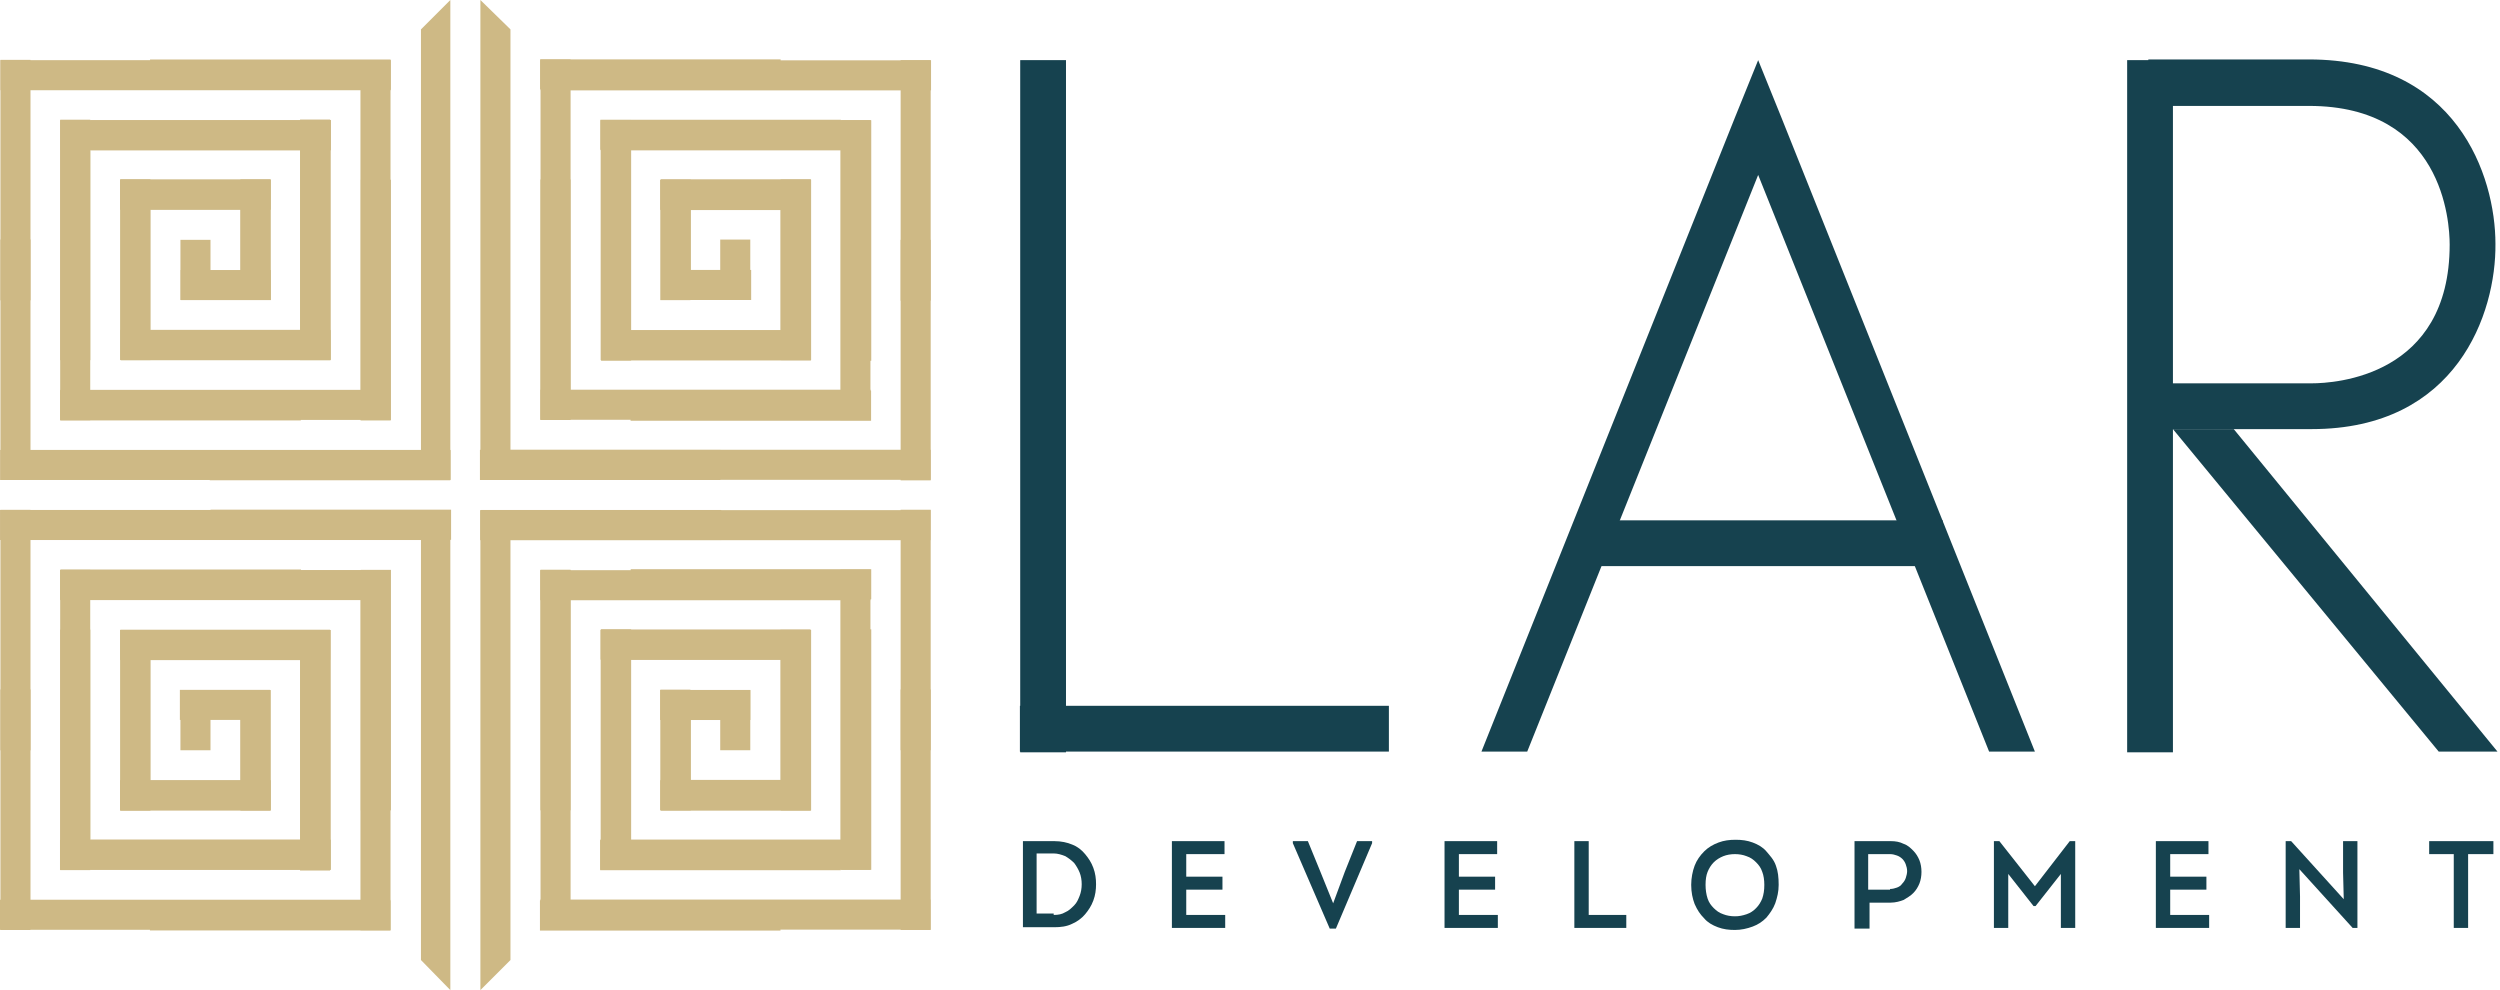 <svg width="202" height="80" viewBox="0 0 202 80" fill="none" xmlns="http://www.w3.org/2000/svg">
<path d="M34.013 38.758H36.387V0L34.013 2.374V38.758Z" fill="#CEB985"/>
<path d="M36.381 38.806L36.381 36.376L16.947 36.376L16.947 38.806L36.381 38.806Z" fill="#CEB985"/>
<path d="M0.015 36.354L0.015 38.783L36.399 38.783L36.399 36.354L0.015 36.354Z" fill="#CEB985"/>
<path d="M0.035 38.781L2.464 38.781L2.464 19.347L0.035 19.347L0.035 38.781Z" fill="#CEB985"/>
<path d="M31.569 7.291L31.569 4.861L0.044 4.861L0.044 7.291L31.569 7.291Z" fill="#CEB985"/>
<path d="M0.035 24.271L2.464 24.271L2.464 4.837L0.035 4.837L0.035 24.271Z" fill="#CEB985"/>
<path d="M29.125 33.959L31.555 33.959L31.555 4.863L29.125 4.863L29.125 33.959Z" fill="#CEB985"/>
<path d="M12.125 4.808L12.125 7.237L31.559 7.237L31.559 4.808L12.125 4.808Z" fill="#CEB985"/>
<path d="M4.868 31.501L4.868 33.93L31.535 33.93L31.535 31.501L4.868 31.501Z" fill="#CEB985"/>
<path d="M31.584 14.521H29.155V33.955H31.584V14.521Z" fill="#CEB985"/>
<path d="M7.291 9.717H4.862V33.954H7.291V9.717Z" fill="#CEB985"/>
<path d="M24.307 33.971L24.307 31.542L4.873 31.542L4.873 33.971L24.307 33.971Z" fill="#CEB985"/>
<path d="M26.699 12.137L26.699 9.708L4.891 9.708L4.891 12.137L26.699 12.137Z" fill="#CEB985"/>
<path d="M4.866 29.106L7.295 29.106L7.295 9.672L4.866 9.672L4.866 29.106Z" fill="#CEB985"/>
<path d="M24.293 29.072L26.722 29.072L26.722 9.693L24.293 9.693L24.293 29.072Z" fill="#CEB985"/>
<path d="M7.302 9.712L7.302 12.141L26.736 12.141L26.736 9.712L7.302 9.712Z" fill="#CEB985"/>
<path d="M9.739 26.652L9.739 29.081L26.689 29.081L26.689 26.652L9.739 26.652Z" fill="#CEB985"/>
<path d="M26.67 9.662H24.241V29.096H26.67V9.662Z" fill="#CEB985"/>
<path d="M12.15 14.521H9.721V29.096H12.15V14.521Z" fill="#CEB985"/>
<path d="M26.715 29.107L26.715 26.678L9.766 26.678L9.766 29.107L26.715 29.107Z" fill="#CEB985"/>
<path d="M21.859 16.946L21.859 14.517L9.713 14.517L9.713 16.946L21.859 16.946Z" fill="#CEB985"/>
<path d="M9.72 29.074L12.149 29.074L12.149 14.499L9.72 14.499L9.72 29.074Z" fill="#CEB985"/>
<path d="M19.421 24.225L21.851 24.225L21.851 14.508L19.421 14.508L19.421 24.225Z" fill="#CEB985"/>
<path d="M9.722 14.505L9.722 16.935L21.869 16.935L21.869 14.505L9.722 14.505Z" fill="#CEB985"/>
<path d="M14.601 21.818L14.601 24.248L21.889 24.248L21.889 21.818L14.601 21.818Z" fill="#CEB985"/>
<path d="M17.008 19.379H14.579V24.237H17.008V19.379Z" fill="#CEB985"/>
<path d="M21.867 14.521H19.438V24.238H21.867V14.521Z" fill="#CEB985"/>
<path d="M41.246 38.758H38.816V0L41.246 2.374V38.758Z" fill="#CEB985"/>
<path d="M58.213 38.782V36.353L38.779 36.353V38.782H58.213Z" fill="#CEB985"/>
<path d="M38.816 36.341V38.77H75.199V36.341H38.816Z" fill="#CEB985"/>
<path d="M75.2 19.379H72.771V38.813H75.2V19.379Z" fill="#CEB985"/>
<path d="M75.228 7.303V4.874L43.702 4.874V7.303L75.228 7.303Z" fill="#CEB985"/>
<path d="M75.2 4.858H72.771V24.293H75.2V4.858Z" fill="#CEB985"/>
<path d="M46.104 4.803H43.675V33.899H46.104V4.803Z" fill="#CEB985"/>
<path d="M43.64 4.798V7.227L63.074 7.227V4.798L43.64 4.798Z" fill="#CEB985"/>
<path d="M43.669 31.488V33.918H70.336V31.488H43.669Z" fill="#CEB985"/>
<path d="M43.67 33.933H46.099V14.499H43.67V33.933Z" fill="#CEB985"/>
<path d="M67.903 33.951H70.333V9.714H67.903V33.951Z" fill="#CEB985"/>
<path d="M70.384 33.996V31.567L50.95 31.567V33.996H70.384Z" fill="#CEB985"/>
<path d="M70.357 12.15V9.721L48.549 9.721V12.15L70.357 12.15Z" fill="#CEB985"/>
<path d="M70.397 9.717H67.968V29.151H70.397V9.717Z" fill="#CEB985"/>
<path d="M50.963 9.717H48.533V29.096H50.963V9.717Z" fill="#CEB985"/>
<path d="M48.508 9.676V12.105L67.942 12.105V9.676L48.508 9.676Z" fill="#CEB985"/>
<path d="M48.574 26.673V29.102H65.523V26.673H48.574Z" fill="#CEB985"/>
<path d="M48.567 29.127H50.996V9.693H48.567V29.127Z" fill="#CEB985"/>
<path d="M63.054 29.091H65.484V14.515H63.054V29.091Z" fill="#CEB985"/>
<path d="M65.519 29.116V26.687L48.57 26.687V29.116L65.519 29.116Z" fill="#CEB985"/>
<path d="M65.504 16.973V14.543L53.358 14.543V16.973L65.504 16.973Z" fill="#CEB985"/>
<path d="M65.538 14.521H63.109V29.096H65.538V14.521Z" fill="#CEB985"/>
<path d="M55.821 14.52H53.392V24.237H55.821V14.52Z" fill="#CEB985"/>
<path d="M53.376 14.488V16.918H65.523V14.488H53.376Z" fill="#CEB985"/>
<path d="M53.407 21.811V24.24H60.694V21.811H53.407Z" fill="#CEB985"/>
<path d="M58.194 24.216H60.623V19.357H58.194V24.216Z" fill="#CEB985"/>
<path d="M53.358 24.251H55.788V14.534H53.358V24.251Z" fill="#CEB985"/>
<path d="M34.013 41.242H36.387V80L34.013 77.571V41.242Z" fill="#CEB985"/>
<path d="M17.014 41.183L17.014 43.612L36.448 43.612L36.448 41.183L17.014 41.183Z" fill="#CEB985"/>
<path d="M36.388 43.634L36.388 41.205L0.004 41.205L0.004 43.634L36.388 43.634Z" fill="#CEB985"/>
<path d="M0.035 60.63L2.464 60.63L2.464 41.196L0.035 41.196L0.035 60.63Z" fill="#CEB985"/>
<path d="M-1.05495e-10 72.698L0 75.127L31.525 75.127L31.525 72.698L-1.05495e-10 72.698Z" fill="#CEB985"/>
<path d="M0.035 75.14L2.464 75.14L2.464 55.706L0.035 55.706L0.035 75.14Z" fill="#CEB985"/>
<path d="M29.125 75.169L31.554 75.169L31.554 46.073L29.125 46.073L29.125 75.169Z" fill="#CEB985"/>
<path d="M31.548 75.18L31.548 72.751L12.114 72.751L12.114 75.18L31.548 75.18Z" fill="#CEB985"/>
<path d="M31.523 48.487L31.523 46.058L4.857 46.058L4.857 48.487L31.523 48.487Z" fill="#CEB985"/>
<path d="M31.584 46.045H29.155V65.48H31.584V46.045Z" fill="#CEB985"/>
<path d="M7.291 46.045H4.862V70.283H7.291V46.045Z" fill="#CEB985"/>
<path d="M4.885 46.017L4.885 48.446L24.319 48.446L24.319 46.017L4.885 46.017Z" fill="#CEB985"/>
<path d="M4.847 67.852L4.847 70.281L26.656 70.281L26.656 67.852L4.847 67.852Z" fill="#CEB985"/>
<path d="M4.866 70.305L7.295 70.305L7.295 50.871L4.866 50.871L4.866 70.305Z" fill="#CEB985"/>
<path d="M24.292 70.284L26.722 70.284L26.722 50.905L24.292 50.905L24.292 70.284Z" fill="#CEB985"/>
<path d="M26.725 70.276L26.725 67.847L7.291 67.847L7.291 70.276L26.725 70.276Z" fill="#CEB985"/>
<path d="M26.677 53.337L26.677 50.908L9.727 50.908L9.727 53.337L26.677 53.337Z" fill="#CEB985"/>
<path d="M26.67 50.904H24.241V70.338H26.67V50.904Z" fill="#CEB985"/>
<path d="M12.15 50.904H9.721V65.48H12.15V50.904Z" fill="#CEB985"/>
<path d="M9.722 50.881L9.722 53.31L26.672 53.31L26.672 50.881L9.722 50.881Z" fill="#CEB985"/>
<path d="M9.724 63.042L9.724 65.472L21.871 65.472L21.871 63.042L9.724 63.042Z" fill="#CEB985"/>
<path d="M9.72 65.478L12.149 65.478L12.149 50.903L9.72 50.903L9.72 65.478Z" fill="#CEB985"/>
<path d="M19.421 65.469L21.851 65.469L21.851 55.752L19.421 55.752L19.421 65.469Z" fill="#CEB985"/>
<path d="M21.857 65.483L21.857 63.053L9.711 63.053L9.711 65.483L21.857 65.483Z" fill="#CEB985"/>
<path d="M21.822 58.17L21.822 55.741L14.534 55.741L14.534 58.17L21.822 58.17Z" fill="#CEB985"/>
<path d="M17.008 55.763H14.579V60.621H17.008V55.763Z" fill="#CEB985"/>
<path d="M21.867 55.763H19.438V65.48H21.867V55.763Z" fill="#CEB985"/>
<path d="M41.246 41.242H38.816V80L41.246 77.571V41.242Z" fill="#CEB985"/>
<path d="M38.846 41.206V43.635H58.279V41.206H38.846Z" fill="#CEB985"/>
<path d="M75.188 43.647V41.218L38.804 41.218V43.647L75.188 43.647Z" fill="#CEB985"/>
<path d="M75.2 41.187H72.771V60.621H75.2V41.187Z" fill="#CEB985"/>
<path d="M43.659 72.685V75.114H75.184V72.685H43.659Z" fill="#CEB985"/>
<path d="M75.2 55.707H72.771V75.141H75.2V55.707Z" fill="#CEB985"/>
<path d="M46.104 46.045H43.675V75.141H46.104V46.045Z" fill="#CEB985"/>
<path d="M63.062 75.191V72.761H43.628V75.191H63.062Z" fill="#CEB985"/>
<path d="M70.324 48.5V46.07L43.657 46.07V48.5L70.324 48.5Z" fill="#CEB985"/>
<path d="M43.67 65.477H46.099V46.043H43.67V65.477Z" fill="#CEB985"/>
<path d="M67.903 70.263H70.333V46.026H67.903V70.263Z" fill="#CEB985"/>
<path d="M50.961 45.992V48.421H70.395V45.992H50.961Z" fill="#CEB985"/>
<path d="M48.505 67.838V70.267H70.313V67.838H48.505Z" fill="#CEB985"/>
<path d="M70.397 50.849H67.968V70.283H70.397V50.849Z" fill="#CEB985"/>
<path d="M50.963 50.904H48.533V70.283H50.963V50.904Z" fill="#CEB985"/>
<path d="M67.931 70.313V67.883H48.496V70.313H67.931Z" fill="#CEB985"/>
<path d="M65.512 53.315V50.886H48.562V53.315H65.512Z" fill="#CEB985"/>
<path d="M48.567 70.284H50.996V50.85H48.567V70.284Z" fill="#CEB985"/>
<path d="M63.054 65.461H65.484V50.886H63.054V65.461Z" fill="#CEB985"/>
<path d="M48.526 50.872V53.301H65.476V50.872H48.526Z" fill="#CEB985"/>
<path d="M53.37 63.016V65.445H65.516V63.016H53.37Z" fill="#CEB985"/>
<path d="M65.538 50.904H63.109V65.48H65.538V50.904Z" fill="#CEB985"/>
<path d="M55.821 55.763H53.392V65.48H55.821V55.763Z" fill="#CEB985"/>
<path d="M65.511 65.5V63.071H53.365V65.5H65.511Z" fill="#CEB985"/>
<path d="M60.628 58.177V55.748H53.34V58.177H60.628Z" fill="#CEB985"/>
<path d="M58.194 60.619H60.623V55.761H58.194V60.619Z" fill="#CEB985"/>
<path d="M53.359 65.443H55.788V55.726H53.359V65.443Z" fill="#CEB985"/>
<path d="M86.132 4.858H82.433V60.787H86.132V4.858Z" fill="#16424F"/>
<path d="M175.573 4.858H171.874V60.787H175.573V4.858Z" fill="#16424F"/>
<path d="M156.97 45.742V42.043L127.543 42.043V45.742L156.97 45.742Z" fill="#16424F"/>
<path d="M112.222 60.728V57.029L82.408 57.029V60.728L112.222 60.728Z" fill="#16424F"/>
<path d="M164.42 60.731L143.937 9.496L142.06 4.858L140.183 9.496L119.7 60.731H123.399L142.06 14.134L160.721 60.731H164.42Z" fill="#16424F"/>
<path d="M186.781 34.672H173.42V30.973H186.781C188.658 30.973 197.933 30.421 197.933 19.765C197.933 17.888 197.381 8.558 186.56 8.558C179.051 8.558 173.585 8.558 173.585 8.558V4.803C173.585 4.803 179.051 4.803 186.56 4.803C198.485 4.803 201.632 14.189 201.632 19.71C201.687 25.286 198.54 34.672 186.781 34.672Z" fill="#16424F"/>
<path d="M180.487 34.672H175.573L197.05 60.731H201.798L180.487 34.672Z" fill="#16424F"/>
<path d="M85.193 67.964C85.745 67.964 86.242 68.074 86.629 68.24C87.07 68.406 87.402 68.682 87.678 69.013C87.954 69.344 88.175 69.675 88.34 70.117C88.506 70.559 88.561 71 88.561 71.442C88.561 71.884 88.506 72.326 88.34 72.767C88.175 73.209 87.954 73.54 87.678 73.871C87.402 74.203 87.015 74.479 86.629 74.644C86.187 74.865 85.69 74.92 85.193 74.92H82.653V67.964H85.193ZM85.138 73.927C85.524 73.927 85.8 73.871 86.077 73.706C86.353 73.595 86.573 73.374 86.794 73.154C87.015 72.933 87.126 72.657 87.236 72.381C87.346 72.105 87.402 71.773 87.402 71.442C87.402 71.111 87.346 70.78 87.236 70.504C87.126 70.228 86.96 69.951 86.794 69.731C86.573 69.51 86.353 69.344 86.077 69.178C85.8 69.068 85.469 68.958 85.138 68.958H83.758V73.816H85.138V73.927Z" fill="#16424F"/>
<path d="M98.941 69.013H95.849V70.835H98.775V71.884H95.849V73.927H98.996V74.976H94.689V67.964H98.941V69.013Z" fill="#16424F"/>
<path d="M107.719 72.988L108.658 70.448L109.651 67.964H110.866V68.129L107.94 75.031H107.443L104.462 68.129V67.964H105.676L106.67 70.393L107.719 72.988Z" fill="#16424F"/>
<path d="M120.97 69.013H117.878V70.835H120.804V71.884H117.878V73.927H121.025V74.976H116.718V67.964H120.97V69.013Z" fill="#16424F"/>
<path d="M128.423 73.927H131.404V74.976H127.208V67.964H128.368V73.927H128.423Z" fill="#16424F"/>
<path d="M143.716 71.497C143.716 72.049 143.606 72.491 143.44 72.988C143.275 73.43 142.999 73.816 142.723 74.147C142.391 74.479 142.06 74.7 141.618 74.865C141.177 75.031 140.68 75.141 140.183 75.141C139.686 75.141 139.244 75.086 138.803 74.921C138.361 74.755 137.974 74.534 137.698 74.203C137.367 73.871 137.146 73.54 136.925 73.043C136.76 72.602 136.649 72.105 136.649 71.497C136.649 70.945 136.76 70.393 136.925 69.951C137.091 69.51 137.367 69.123 137.698 68.792C138.03 68.461 138.416 68.24 138.858 68.074C139.299 67.909 139.741 67.853 140.238 67.853C140.735 67.853 141.177 67.909 141.618 68.074C142.06 68.24 142.446 68.461 142.723 68.792C142.999 69.123 143.33 69.455 143.495 69.951C143.661 70.393 143.716 70.89 143.716 71.497ZM137.809 71.497C137.809 71.884 137.864 72.27 137.974 72.602C138.085 72.933 138.251 73.154 138.471 73.375C138.692 73.595 138.913 73.761 139.244 73.871C139.52 73.982 139.852 74.037 140.183 74.037C140.514 74.037 140.79 73.982 141.121 73.871C141.453 73.761 141.674 73.595 141.894 73.375C142.115 73.154 142.281 72.878 142.391 72.602C142.502 72.27 142.557 71.939 142.557 71.497C142.557 71.111 142.502 70.725 142.391 70.448C142.281 70.117 142.115 69.896 141.894 69.675C141.674 69.455 141.453 69.289 141.121 69.179C140.845 69.068 140.514 69.013 140.183 69.013C139.852 69.013 139.52 69.068 139.244 69.179C138.968 69.289 138.692 69.455 138.471 69.675C138.251 69.896 138.085 70.172 137.974 70.448C137.864 70.725 137.809 71.056 137.809 71.497Z" fill="#16424F"/>
<path d="M149.845 74.976V67.964H152.771C153.157 67.964 153.489 68.019 153.82 68.185C154.151 68.295 154.372 68.516 154.593 68.737C154.814 68.958 154.979 69.234 155.09 69.51C155.2 69.786 155.255 70.117 155.255 70.448C155.255 70.78 155.2 71.111 155.09 71.387C154.979 71.663 154.814 71.939 154.593 72.16C154.372 72.381 154.096 72.546 153.82 72.712C153.544 72.822 153.157 72.933 152.771 72.933H151.059V75.031H149.845V74.976ZM152.716 71.829C152.936 71.829 153.102 71.773 153.268 71.718C153.433 71.663 153.599 71.553 153.709 71.387C153.82 71.276 153.93 71.111 153.985 70.945C154.041 70.78 154.096 70.559 154.096 70.393C154.096 70.172 154.041 70.007 153.985 69.841C153.93 69.675 153.82 69.51 153.709 69.399C153.599 69.289 153.433 69.178 153.268 69.123C153.102 69.068 152.936 69.013 152.716 69.013H150.949V71.884H152.716V71.829Z" fill="#16424F"/>
<path d="M167.236 67.964H167.678V74.976H166.518V70.614L164.475 73.209H164.31L162.267 70.614V74.976H161.108V67.964H161.549L164.42 71.608L167.236 67.964Z" fill="#16424F"/>
<path d="M178.444 69.013H175.352V70.835H178.278V71.884H175.352V73.927H178.499V74.976H174.193V67.964H178.444V69.013Z" fill="#16424F"/>
<path d="M185.787 70.228L185.842 72.436V74.976H184.682V67.964H185.124L189.375 72.657L189.32 70.504V67.964H190.48V74.976H190.093L185.787 70.228Z" fill="#16424F"/>
<path d="M196.277 69.013V67.964H201.467V69.013H199.424V74.976H198.264V69.013H196.277Z" fill="#16424F"/>
</svg>
